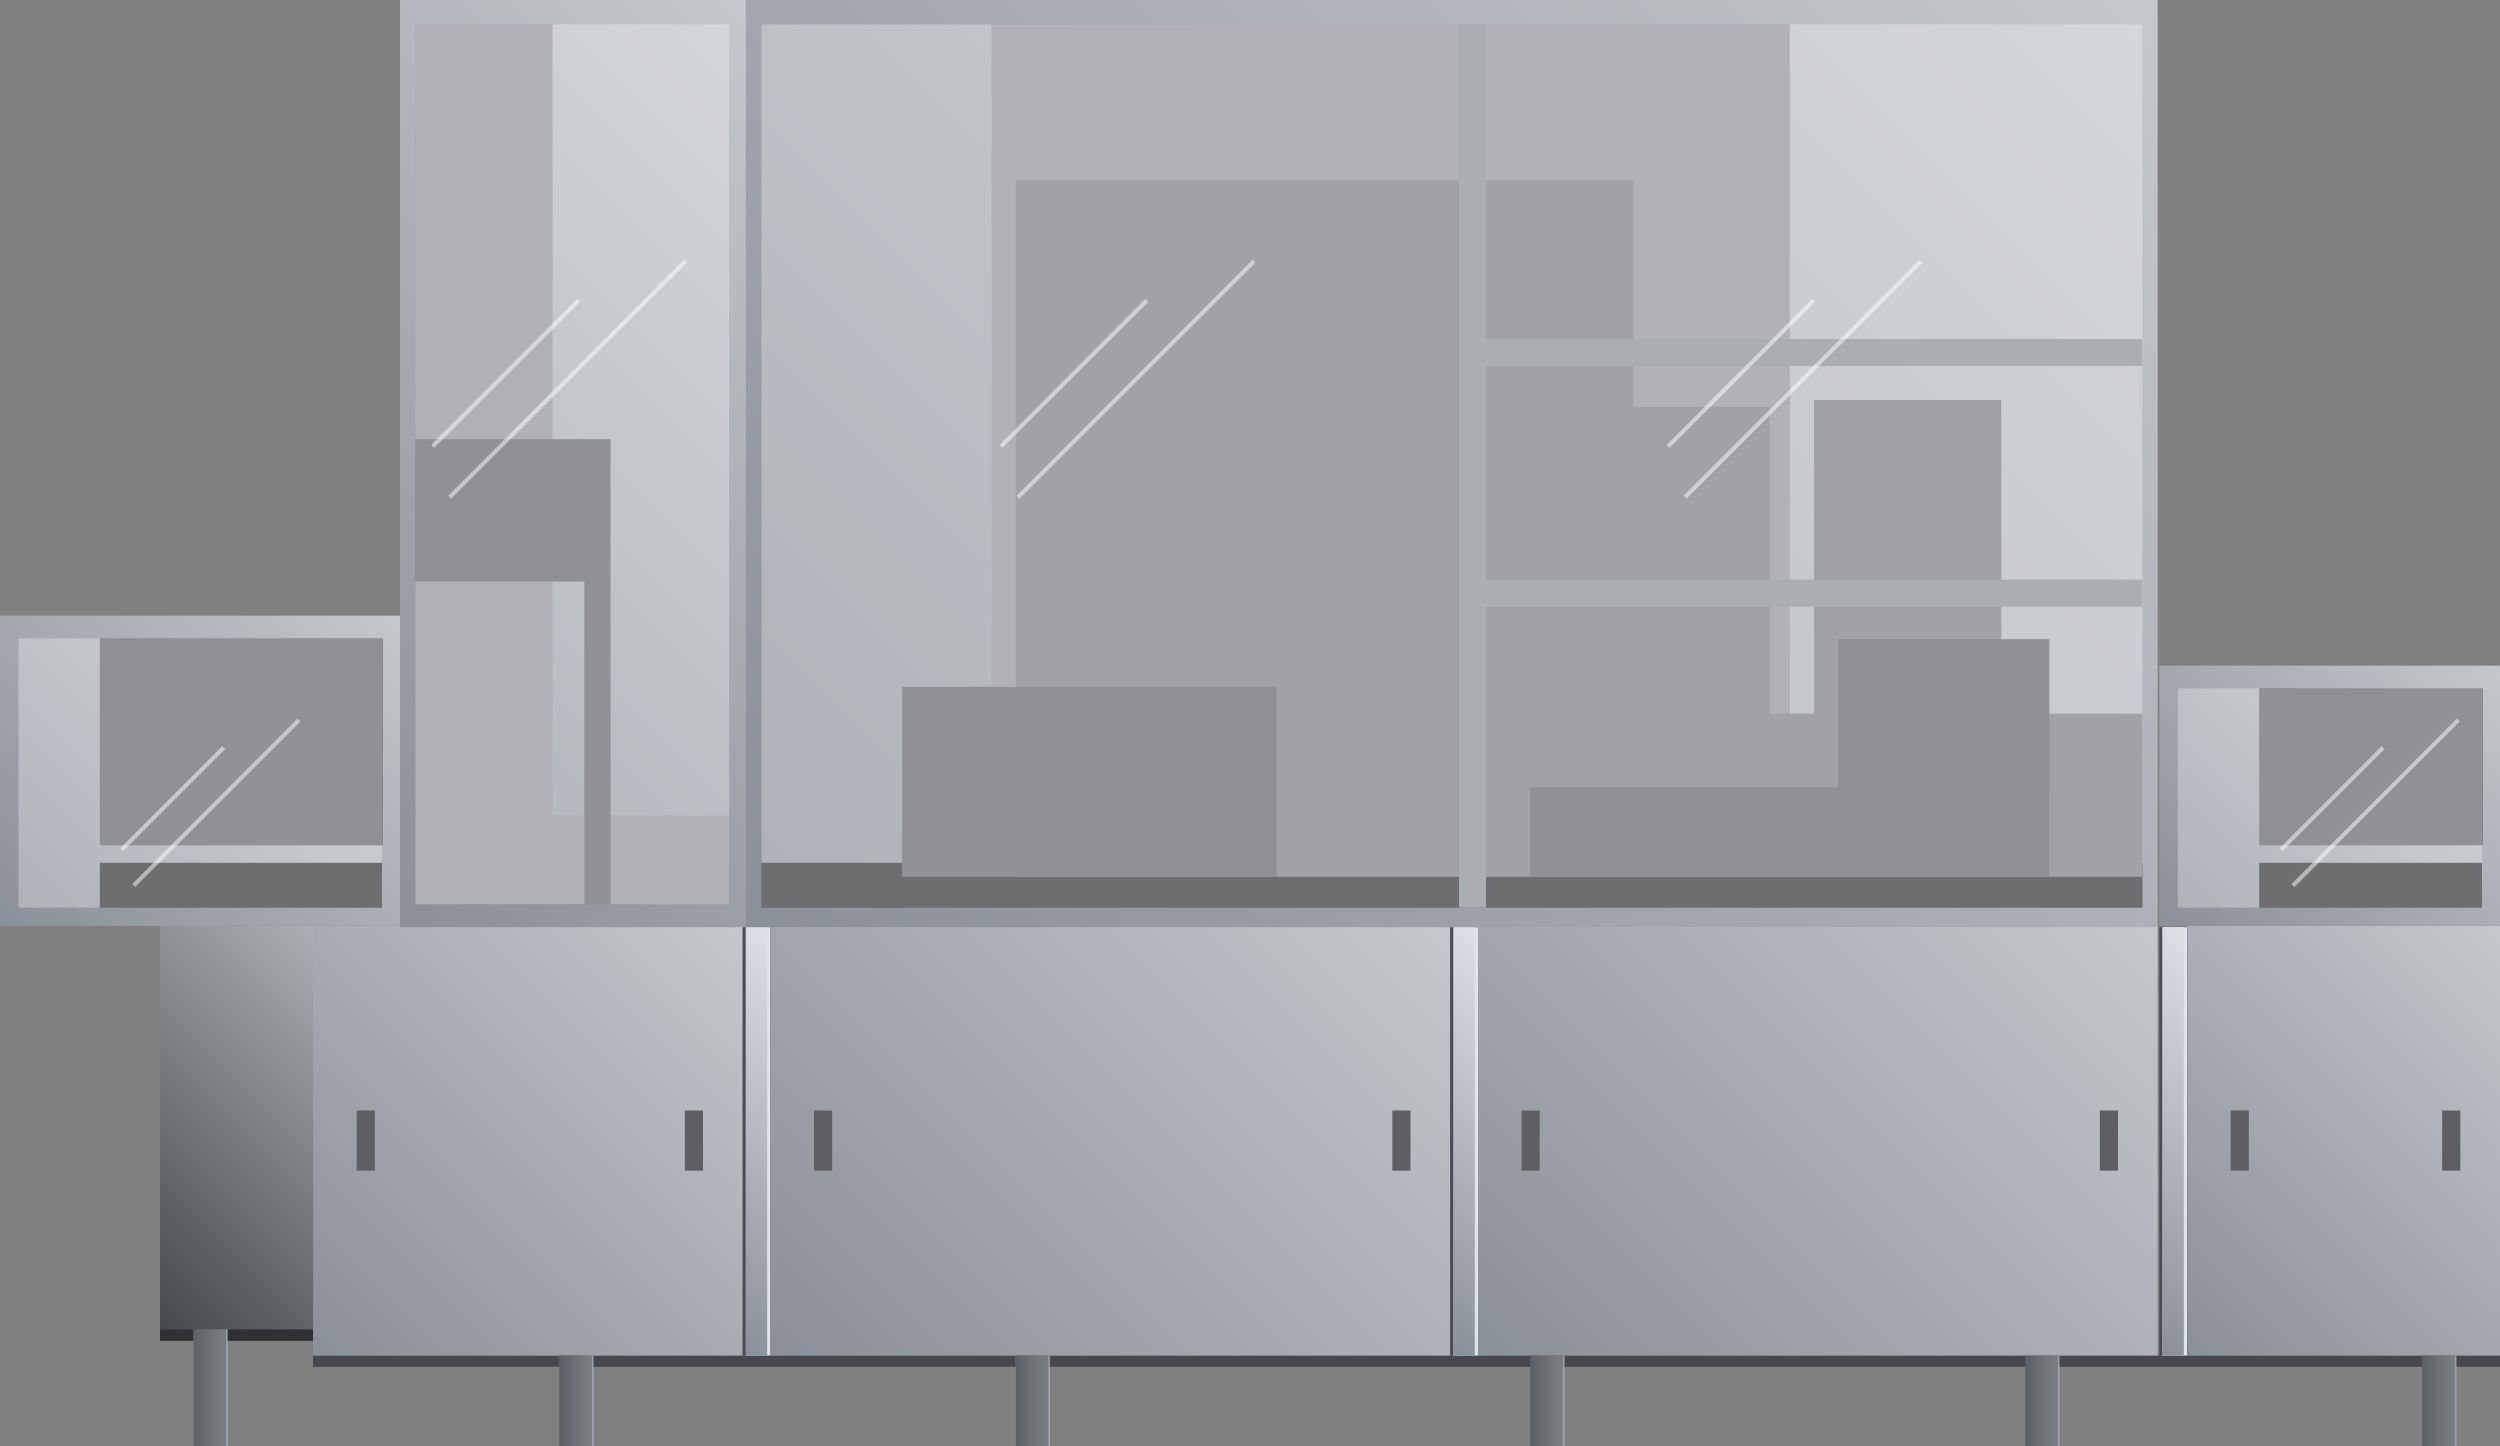 <svg xmlns="http://www.w3.org/2000/svg" xmlns:xlink="http://www.w3.org/1999/xlink" viewBox="0 0 150 86.78"><rect x="0" y="0" width="150" height="86.78" fill="#808080" stroke="none"/><defs><style>.cls-1{fill:#2f3033;}.cls-2{fill:#47484d;}.cls-3{fill:url(#未命名的渐变_135);}.cls-4{fill:url(#未命名的渐变_32);}.cls-5{fill:url(#未命名的渐变_135-2);}.cls-6{fill:url(#未命名的渐变_135-3);}.cls-7{fill:#494d53;}.cls-8{fill:#dde4ec;}.cls-9{fill:url(#未命名的渐变_10);}.cls-10{fill:url(#未命名的渐变_10-2);}.cls-11{fill:url(#未命名的渐变_135-4);}.cls-12{fill:#5f6266;}.cls-13{fill:#303133;}.cls-14{fill:url(#未命名的渐变_135-5);}.cls-15{fill:url(#未命名的渐变_10-3);}.cls-16{fill:url(#未命名的渐变_173);}.cls-17{fill:url(#未命名的渐变_173-2);}.cls-18{fill:url(#未命名的渐变_173-3);}.cls-19{fill:url(#未命名的渐变_173-4);}.cls-20{fill:url(#未命名的渐变_173-5);}.cls-21{fill:url(#未命名的渐变_173-6);}.cls-22{fill:url(#未命名的渐变_135-6);}.cls-23{fill:#8e9299;}.cls-24{fill:url(#未命名的渐变_135-7);}.cls-25{fill:#777a80;}.cls-26{fill:#fff;opacity:0.3;}.cls-27{fill:#a9aeb3;}.cls-28{opacity:0.5;}.cls-29{fill:none;stroke:#fff;stroke-miterlimit:10;stroke-width:0.25px;}.cls-30{fill:url(#未命名的渐变_135-8);}.cls-31{fill:#5d5f62;}</style><linearGradient id="未命名的渐变_135" x1="44.56" y1="55.55" x2="18.78" y2="81.33" gradientUnits="userSpaceOnUse"><stop offset="0" stop-color="#c4c8cc"/><stop offset="1" stop-color="#8a9099"/></linearGradient><linearGradient id="未命名的渐变_32" x1="22.54" y1="59.3" x2="5.84" y2="76" gradientUnits="userSpaceOnUse"><stop offset="0" stop-color="#abafb3"/><stop offset="1" stop-color="#45484d"/></linearGradient><linearGradient id="未命名的渐变_135-2" x1="151.75" y1="57.3" x2="129.48" y2="79.58" xlink:href="#未命名的渐变_135"/><linearGradient id="未命名的渐变_135-3" x1="83.26" y1="51.8" x2="49.98" y2="85.08" xlink:href="#未命名的渐变_135"/><linearGradient id="未命名的渐变_10" x1="52.14" y1="-426.71" x2="38.65" y2="-440.2" gradientTransform="matrix(1, 0, 0, -1, 0, -364.98)" gradientUnits="userSpaceOnUse"><stop offset="0" stop-color="#dce1e6"/><stop offset="1" stop-color="#8a9099"/></linearGradient><linearGradient id="未命名的渐变_10-2" x1="94.59" y1="-426.71" x2="81.1" y2="-440.2" xlink:href="#未命名的渐变_10"/><linearGradient id="未命名的渐变_135-4" x1="22.65" y1="35.59" x2="1.35" y2="56.9" xlink:href="#未命名的渐变_135"/><linearGradient id="未命名的渐变_135-5" x1="125.71" y1="51.8" x2="92.43" y2="85.08" xlink:href="#未命名的渐变_135"/><linearGradient id="未命名的渐变_10-3" x1="137.14" y1="-426.71" x2="123.65" y2="-440.2" xlink:href="#未命名的渐变_10"/><linearGradient id="未命名的渐变_173" x1="33.55" y1="84.05" x2="35.6" y2="84.05" gradientUnits="userSpaceOnUse"><stop offset="0" stop-color="#767b82"/><stop offset="0.01" stop-color="#5c6066"/><stop offset="0.88" stop-color="#7a7d80"/><stop offset="0.94" stop-color="#767b82"/><stop offset="1" stop-color="#b9c0cc"/></linearGradient><linearGradient id="未命名的渐变_173-2" x1="11.6" y1="83.26" x2="13.65" y2="83.26" xlink:href="#未命名的渐变_173"/><linearGradient id="未命名的渐变_173-3" x1="60.93" y1="84.05" x2="62.99" y2="84.05" xlink:href="#未命名的渐变_173"/><linearGradient id="未命名的渐变_173-4" x1="91.81" y1="84.05" x2="93.86" y2="84.05" xlink:href="#未命名的渐变_173"/><linearGradient id="未命名的渐变_173-5" x1="121.51" y1="84.05" x2="123.56" y2="84.05" xlink:href="#未命名的渐变_173"/><linearGradient id="未命名的渐变_173-6" x1="145.33" y1="84.05" x2="147.38" y2="84.05" xlink:href="#未命名的渐变_173"/><linearGradient id="未命名的渐变_135-6" x1="53.47" y1="8.72" x2="15.28" y2="46.91" xlink:href="#未命名的渐变_135"/><linearGradient id="未命名的渐变_135-7" x1="122.19" y1="-7.27" x2="52.02" y2="62.9" xlink:href="#未命名的渐变_135"/><linearGradient id="未命名的渐变_135-8" x1="148.79" y1="38.73" x2="130.77" y2="56.76" xlink:href="#未命名的渐变_135"/></defs><title>Filling system(充填系统)</title><g id="图层_2" data-name="图层 2"><g id="图层_6" data-name="图层 6"><g id="Filling_system_充填系统_" data-name="Filling system(充填系统)"><rect class="cls-1" x="9.6" y="79.75" width="9.19" height="0.7"/><rect class="cls-2" x="18.78" y="81.33" width="131.22" height="0.68"/><rect class="cls-3" x="18.78" y="55.55" width="25.78" height="25.78"/><rect class="cls-4" x="9.6" y="55.55" width="9.19" height="24.2"/><rect class="cls-5" x="131.23" y="55.55" width="18.77" height="25.78"/><rect class="cls-6" x="46.23" y="55.55" width="40.78" height="25.78"/><rect class="cls-7" x="44.56" y="55.63" width="1.67" height="25.7"/><rect class="cls-8" x="44.75" y="55.63" width="1.47" height="25.7"/><rect class="cls-9" x="44.75" y="55.63" width="1.28" height="25.7"/><rect class="cls-7" x="87.01" y="55.63" width="1.67" height="25.7"/><rect class="cls-8" x="87.21" y="55.63" width="1.47" height="25.7"/><rect class="cls-10" x="87.21" y="55.63" width="1.28" height="25.7"/><rect class="cls-11" y="36.94" width="24" height="18.61"/><rect class="cls-12" x="5.99" y="38.3" width="16.97" height="12.42"/><rect class="cls-13" x="5.99" y="51.77" width="16.93" height="2.69"/><rect class="cls-14" x="88.68" y="55.55" width="40.78" height="25.78"/><rect class="cls-7" x="129.56" y="55.63" width="1.67" height="25.7"/><rect class="cls-8" x="129.75" y="55.63" width="1.47" height="25.7"/><rect class="cls-15" x="129.75" y="55.63" width="1.28" height="25.7"/><rect class="cls-16" x="33.55" y="81.33" width="2.05" height="5.45"/><rect class="cls-17" x="11.6" y="79.75" width="2.05" height="7.03"/><rect class="cls-18" x="60.93" y="81.33" width="2.05" height="5.45"/><rect class="cls-19" x="91.81" y="81.33" width="2.05" height="5.45"/><rect class="cls-20" x="121.51" y="81.33" width="2.05" height="5.45"/><rect class="cls-21" x="145.33" y="81.33" width="2.05" height="5.45"/><rect class="cls-22" x="24" width="20.76" height="55.63"/><polygon class="cls-23" points="33.15 48.93 33.15 1.46 24.93 1.46 24.93 54.25 43.76 54.25 43.76 48.93 33.15 48.93"/><polygon class="cls-12" points="35.06 26.35 24.93 26.35 24.93 34.89 35.06 34.89 35.06 54.25 36.63 54.25 36.63 34.89 36.63 26.35 35.06 26.35"/><rect class="cls-24" x="44.75" width="84.71" height="55.63"/><rect class="cls-13" x="45.69" y="51.77" width="82.85" height="2.69"/><rect class="cls-23" x="59.5" y="1.46" width="47.89" height="47.89"/><polygon class="cls-25" points="106.18 42.82 106.18 24.41 97.99 24.41 97.99 10.81 60.94 10.81 60.94 52.61 95.55 52.61 97.99 52.61 103.59 52.61 106.18 52.61 128.53 52.61 128.53 42.82 106.18 42.82"/><rect class="cls-25" x="108.84" y="24" width="11.24" height="28.61"/><rect class="cls-12" x="54.13" y="41.21" width="22.46" height="11.4"/><rect class="cls-12" x="91.81" y="47.24" width="31.14" height="5.37"/><rect class="cls-12" x="110.27" y="38.35" width="12.69" height="8.93"/><rect class="cls-26" x="45.69" y="1.46" width="82.85" height="53"/><rect class="cls-27" x="87.54" y="1.46" width="1.62" height="53"/><rect class="cls-27" x="108.04" y="1.46" width="1.62" height="39.38" transform="translate(129.99 -87.7) rotate(90)"/><rect class="cls-27" x="108.04" y="15.9" width="1.62" height="39.38" transform="translate(144.43 -73.26) rotate(90)"/><rect class="cls-26" x="24.93" y="1.46" width="18.82" height="52.79"/><rect class="cls-26" x="1.11" y="38.3" width="21.82" height="16.16"/><g class="cls-28"><line class="cls-29" x1="68.8" y1="18.03" x2="60.06" y2="26.78"/><line class="cls-29" x1="75.24" y1="15.67" x2="61.08" y2="29.83"/></g><g class="cls-28"><line class="cls-29" x1="108.82" y1="18.03" x2="100.08" y2="26.78"/><line class="cls-29" x1="115.26" y1="15.67" x2="101.1" y2="29.83"/></g><g class="cls-28"><line class="cls-29" x1="34.71" y1="18.03" x2="25.96" y2="26.78"/><line class="cls-29" x1="41.14" y1="15.67" x2="26.98" y2="29.83"/></g><g class="cls-28"><line class="cls-29" x1="13.43" y1="44.85" x2="7.3" y2="50.98"/><line class="cls-29" x1="17.94" y1="43.2" x2="8.02" y2="53.13"/></g><rect class="cls-30" x="129.56" y="39.94" width="20.44" height="15.61"/><rect class="cls-12" x="135.55" y="41.3" width="13.41" height="9.42"/><rect class="cls-13" x="135.55" y="51.77" width="13.37" height="2.69"/><rect class="cls-26" x="130.67" y="41.3" width="18.26" height="13.16"/><g class="cls-28"><line class="cls-29" x1="142.99" y1="44.85" x2="136.86" y2="50.98"/><line class="cls-29" x1="147.5" y1="43.2" x2="137.58" y2="53.13"/></g><rect class="cls-31" x="21.4" y="66.63" width="1.09" height="3.61"/><rect class="cls-31" x="41.09" y="66.63" width="1.09" height="3.61"/><rect class="cls-31" x="133.84" y="66.63" width="1.09" height="3.61"/><rect class="cls-31" x="146.53" y="66.63" width="1.09" height="3.61"/><rect class="cls-31" x="48.84" y="66.63" width="1.09" height="3.61"/><rect class="cls-31" x="83.54" y="66.63" width="1.09" height="3.61"/><rect class="cls-31" x="91.29" y="66.63" width="1.09" height="3.61"/><rect class="cls-31" x="125.99" y="66.63" width="1.09" height="3.61"/></g></g></g></svg>
